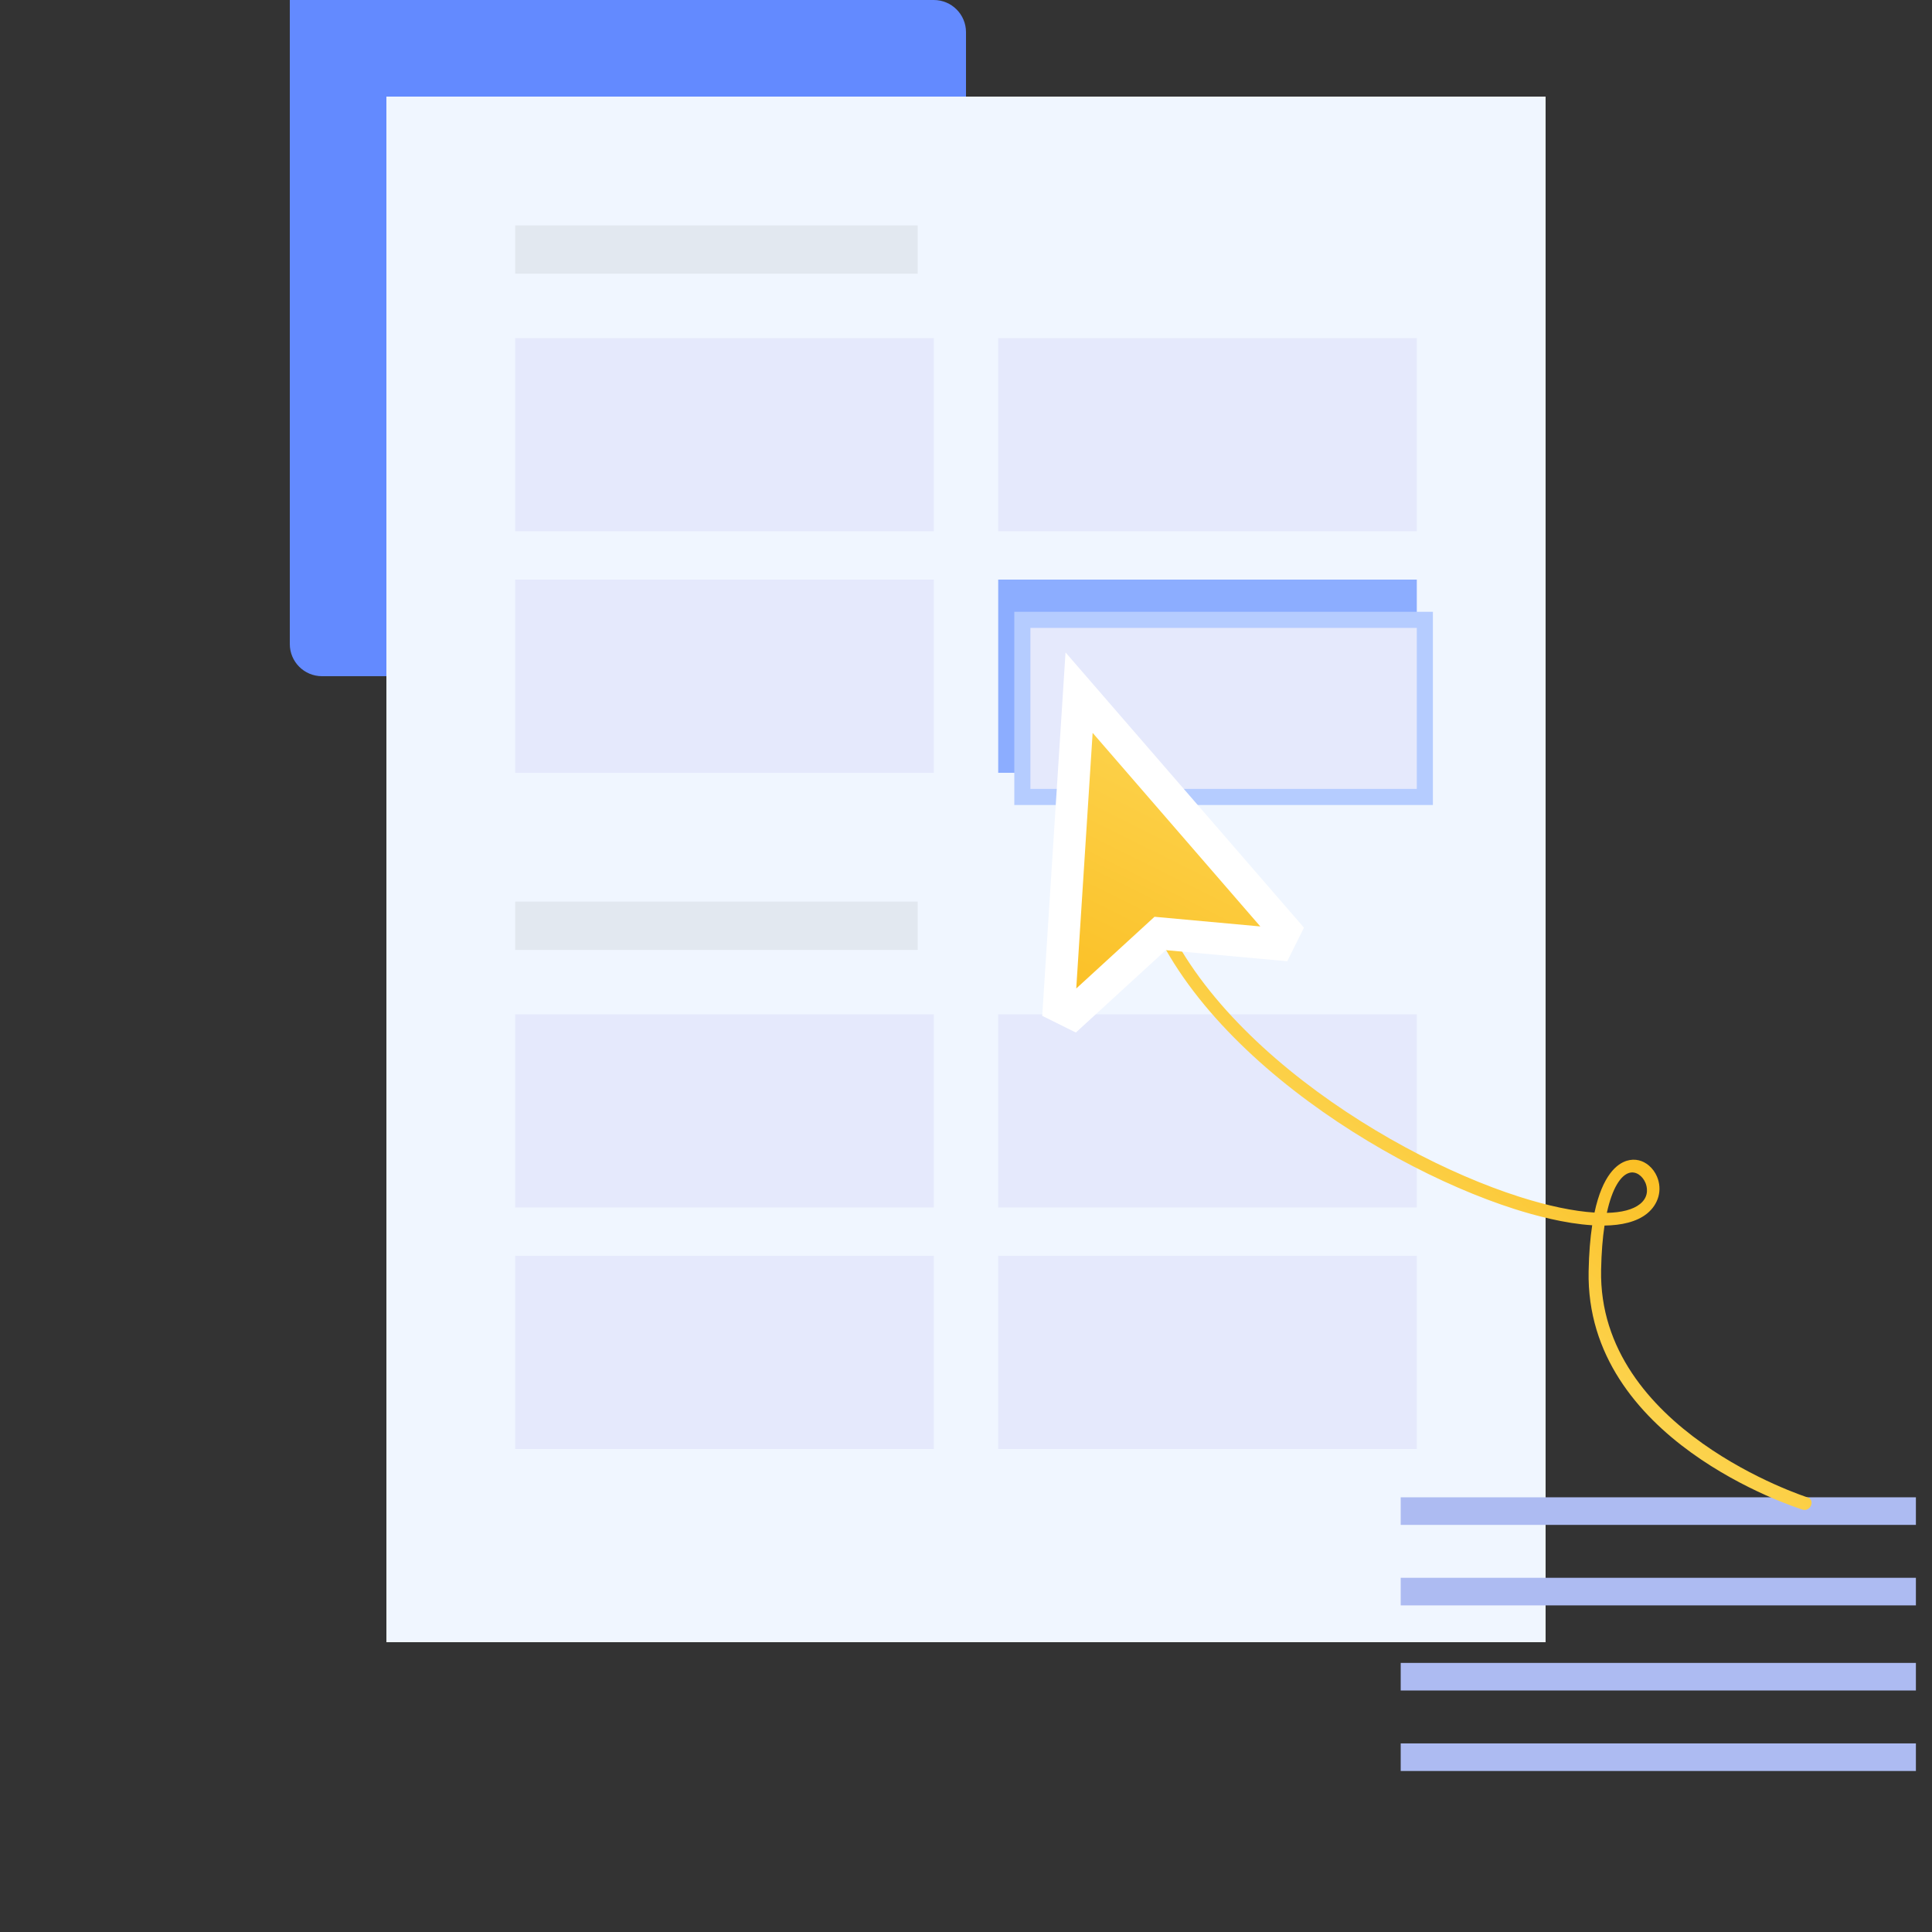 <svg width="120" height="120" viewBox="0 0 120 120" fill="none" xmlns="http://www.w3.org/2000/svg">
<rect x="0" y="0" width="120" height="120" fill="#333333" stroke="none"/>
<path d="M60 2C60 0.895 59.105 0 58 0H18V40C18 41.105 18.895 42 20 42H60V2Z" fill="#638AFF"/>
<rect x="24" y="6" width="72" height="96" fill="#F0F6FF"/>
<rect x="32" y="21" width="26" height="12" fill="#E5E9FC"/>
<rect x="62" y="21" width="26" height="12" fill="#E5E9FC"/>
<rect x="32" y="36" width="26" height="12" fill="#E5E9FC"/>
<rect x="62" y="36" width="26" height="12" fill="#8CADFF"/>
<rect x="63.5" y="38.5" width="25" height="11" fill="#E5E9FC" stroke="#B5CCFF"/>
<rect x="32" y="14" width="25" height="3" fill="#E2E8F0"/>
<rect x="32" y="63" width="26" height="12" fill="#E5E9FC"/>
<rect x="62" y="63" width="26" height="12" fill="#E5E9FC"/>
<rect x="32" y="78" width="26" height="12" fill="#E5E9FC"/>
<rect x="62" y="78" width="26" height="12" fill="#E5E9FC"/>
<rect x="32" y="56" width="25" height="3" fill="#E2E8F0"/>
<rect x="87" y="93" width="32" height="1.714" fill="#ADBBF2"/>
<rect x="87" y="103.286" width="32" height="1.714" fill="#ADBBF2"/>
<rect x="87" y="98" width="32" height="1.714" fill="#ADBBF2"/>
<rect x="87" y="108.286" width="32" height="1.714" fill="#ADBBF2"/>
<path fill-rule="evenodd" clip-rule="evenodd" d="M99.804 75.333C100.146 73.761 100.679 73.011 101.179 72.854C101.622 72.715 102.029 73.057 102.202 73.467C102.279 73.65 102.484 74.285 101.867 74.781C101.434 75.13 100.727 75.313 99.804 75.333ZM102.414 72.391C102.051 72.086 101.565 71.933 101.036 72.099C100.437 72.287 99.538 72.976 99.037 75.315C97.753 75.235 96.159 74.905 94.365 74.332C85.658 71.551 72.7 63.15 71.153 53.184C71.121 52.974 70.923 52.852 70.712 52.911C70.5 52.971 70.355 53.19 70.388 53.4C71.978 63.655 85.185 72.256 94.054 75.09C95.338 75.5 97.191 75.997 98.894 76.103C98.773 76.894 98.694 77.838 98.672 78.963C98.472 89.42 111.427 93.597 111.979 93.77C112.175 93.831 112.403 93.711 112.488 93.501C112.573 93.292 112.483 93.072 112.287 93.011C112.157 92.97 99.256 88.808 99.447 78.881C99.468 77.801 99.543 76.887 99.659 76.122C100.708 76.106 101.65 75.9 102.298 75.379C103.02 74.797 103.264 73.894 102.918 73.079C102.808 72.819 102.634 72.577 102.414 72.391Z" fill="url(#paint0_linear)"/>
<g clip-path="url(#clip0)">
<path d="M67.024 43.021L79.799 57.769L79.363 58.646L72.058 57.979L66.653 62.932L65.775 62.496L67.024 43.021Z" fill="url(#paint1_linear)" stroke="white" stroke-width="2"/>
</g>
<defs>
<linearGradient id="paint0_linear" x1="88.739" y1="76.56" x2="96.472" y2="67.384" gradientUnits="userSpaceOnUse">
<stop stop-color="#FCD34D"/>
<stop offset="1" stop-color="#FBBF24"/>
</linearGradient>
<linearGradient id="paint1_linear" x1="75.085" y1="47.022" x2="67.083" y2="63.145" gradientUnits="userSpaceOnUse">
<stop stop-color="#FCD34D"/>
<stop offset="1" stop-color="#FBBF24"/>
</linearGradient>
<clipPath id="clip0">
<rect width="24" height="24" fill="white" transform="matrix(-0.896 -0.445 -0.445 0.896 87.168 49.67)"/>
</clipPath>
</defs>
</svg>
